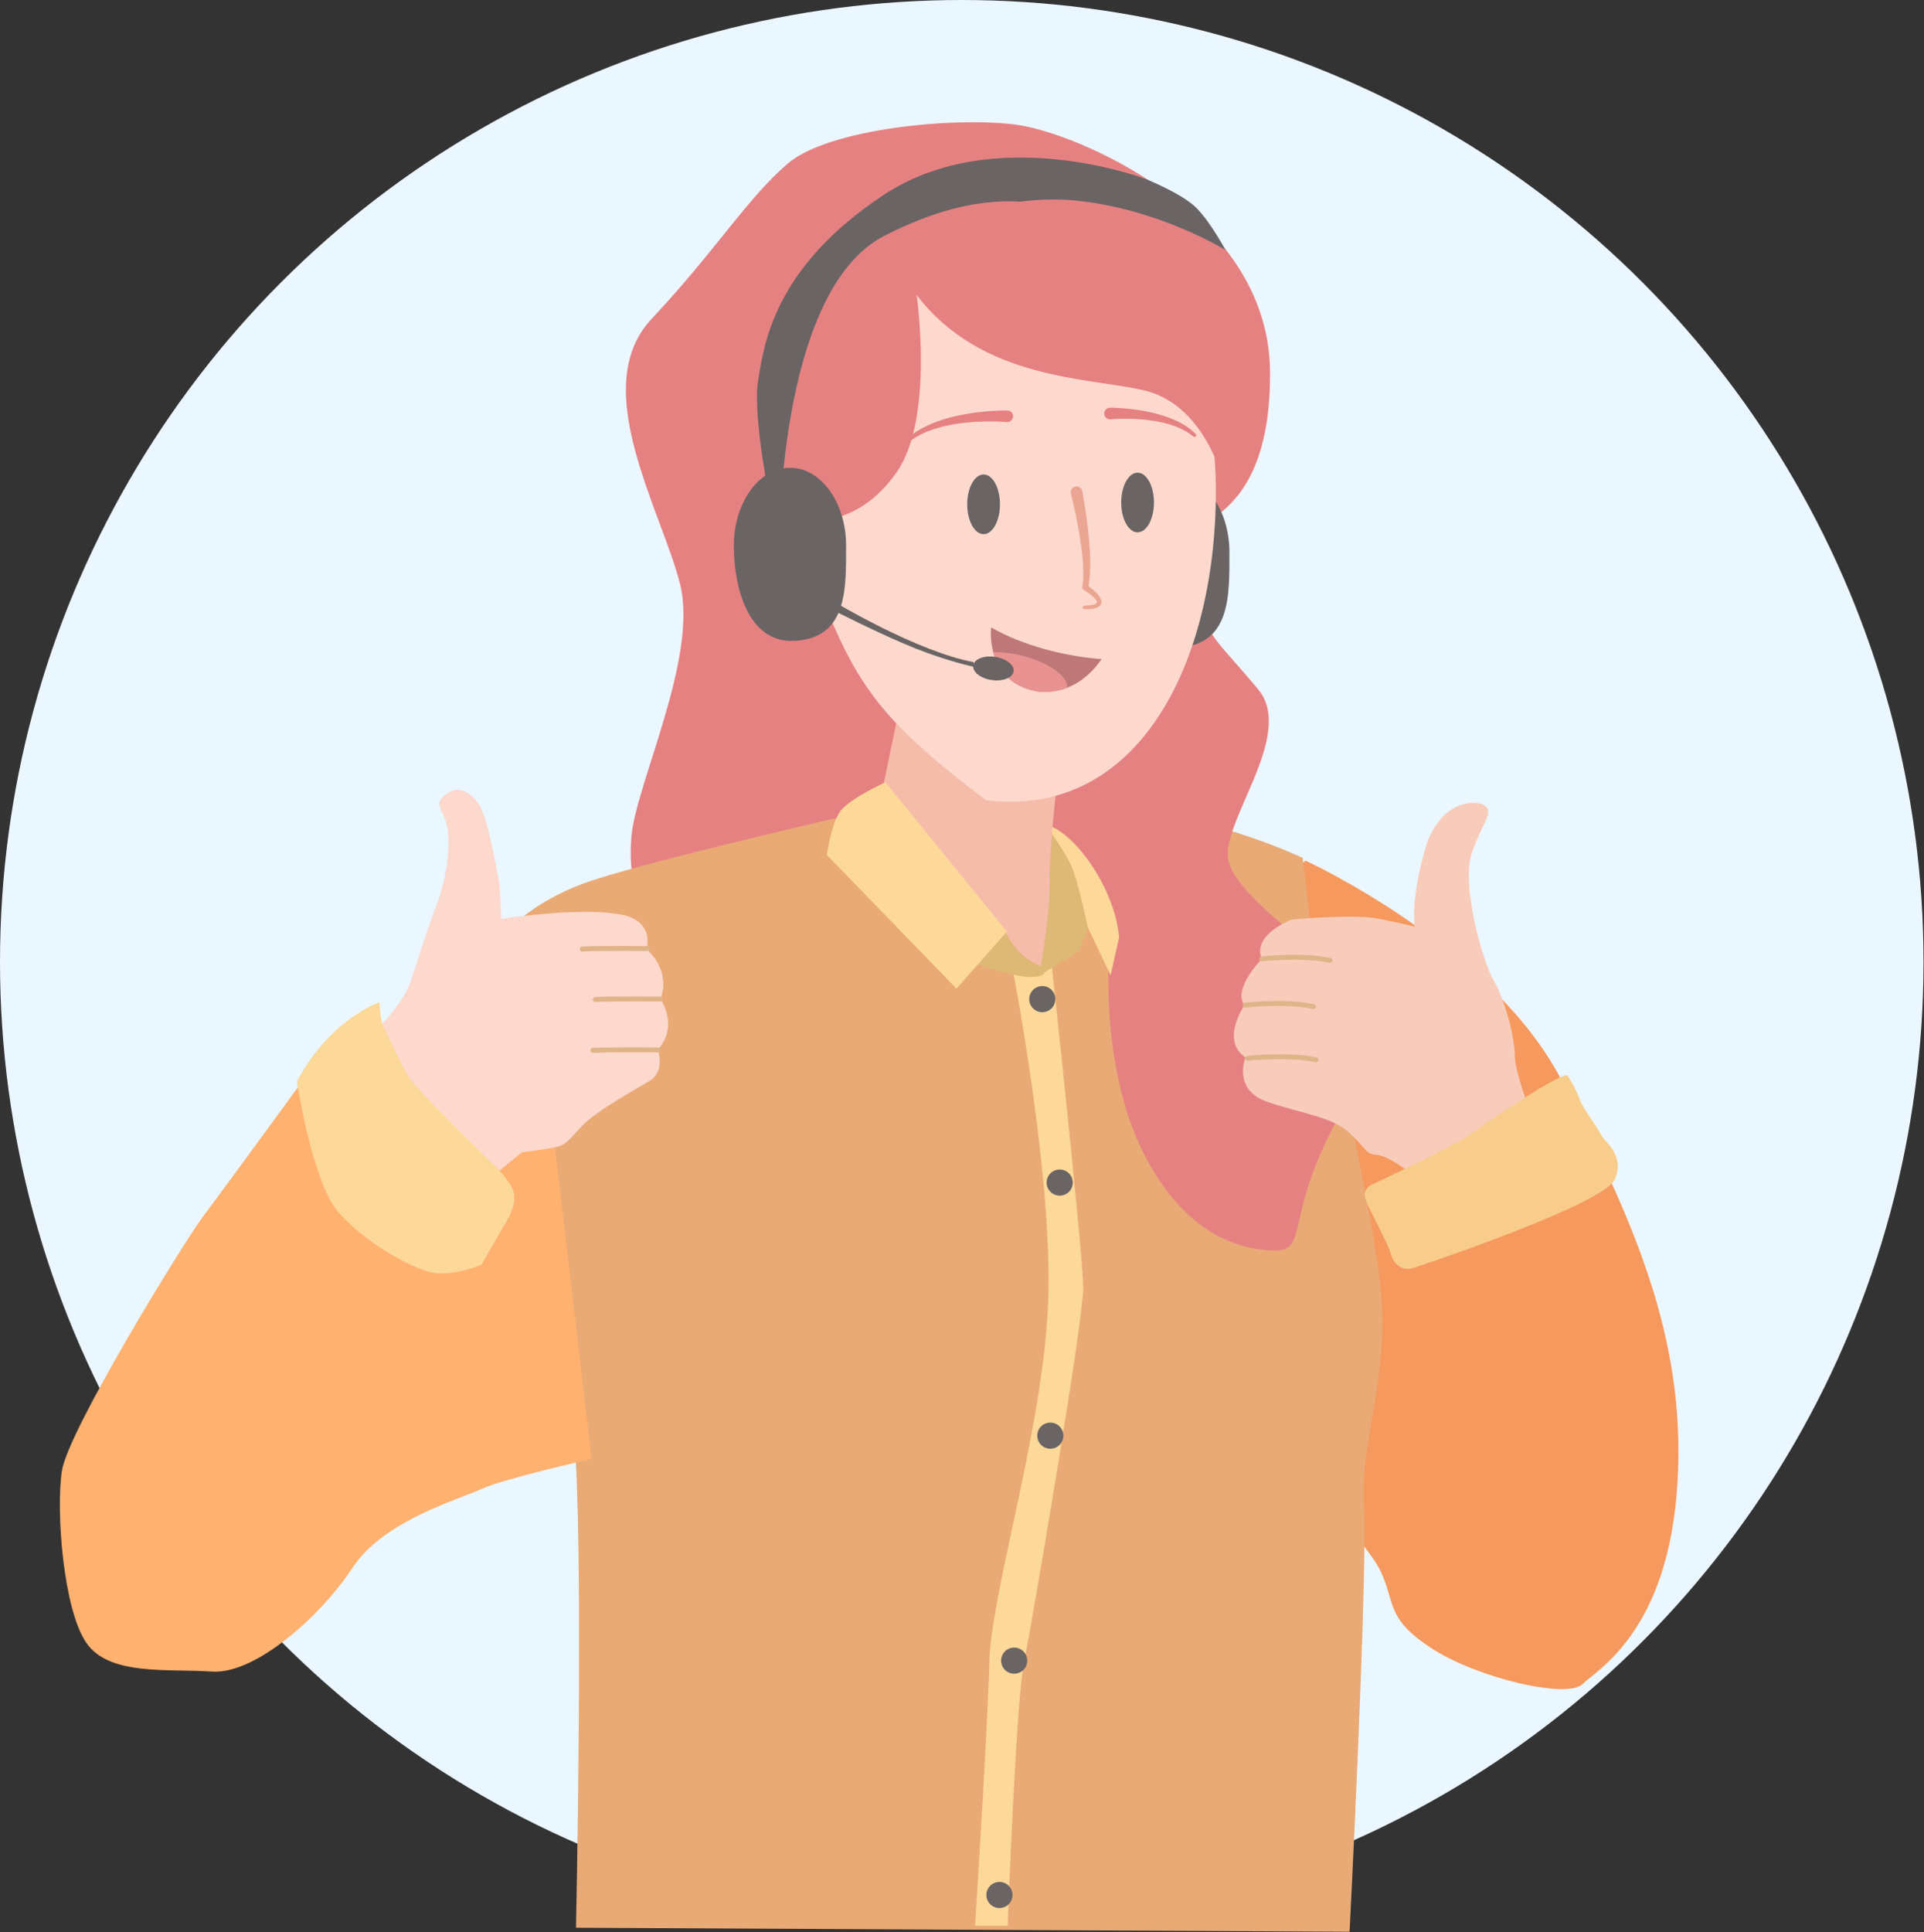 <?xml version="1.0" encoding="UTF-8" standalone="no"?><!DOCTYPE svg PUBLIC "-//W3C//DTD SVG 1.1//EN" "http://www.w3.org/Graphics/SVG/1.1/DTD/svg11.dtd"><svg width="100%" height="100%" viewBox="0 0 1437 1443" version="1.1" xmlns="http://www.w3.org/2000/svg" xmlns:xlink="http://www.w3.org/1999/xlink" xml:space="preserve" xmlns:serif="http://www.serif.com/" style="fill-rule:evenodd;clip-rule:evenodd;stroke-linecap:round;stroke-linejoin:round;stroke-miterlimit:1.5;"><rect x="0" y="0" width="1437" height="1443" fill="#333333" stroke="none"/><g><circle id="Oval" cx="718.32" cy="718.32" r="718.32" style="fill:#ebf7ff;"/><g><path d="M975.011,642.671c0,-0 140.634,64.202 192.085,165.573c51.452,101.371 92.613,189.226 85.753,299.608c-6.861,110.382 -59.455,138.541 -70.889,149.805c-11.434,11.263 -78.892,-4.506 -113.193,-27.033c-34.301,-22.527 -26.297,-33.79 -37.731,-57.443c-11.433,-23.654 -61.741,-72.087 -61.741,-72.087l-48.022,-282.713l8.004,-101.371l27.441,-57.444l18.293,-16.895Z" style="fill:#f6995e;"/><g><path d="M602.648,321.168c-0,-0 4.257,103.022 29.801,157.033c25.545,54.012 110.444,85.947 107.251,135.957c-3.193,50.011 -21.508,43.862 -2.349,66.867c19.158,23.005 53.921,58.534 41.149,109.545c-12.772,51.011 -16.047,231.412 -70.329,242.414c-29.152,5.909 -150.464,-20.259 -133.812,-172.478c32.995,-199.043 -112.386,-108.25 -102.858,-234.995c2.952,-39.26 50.256,-134.307 36.419,-189.319c-13.836,-55.011 -69.182,-147.031 -21.287,-198.042c47.896,-51.01 70.248,-88.518 101.114,-115.524c30.866,-27.006 126.657,-35.508 171.36,-29.506c44.703,6.001 188.39,66.014 189.455,184.039c1.064,118.025 -67.055,118.025 -86.213,129.027c-19.158,11.002 -61.732,4.001 -61.732,4.001l-103.242,-1l-57.475,-17.004l-37.252,-71.015Z" style="fill:#e68182;"/><path d="M639.053,607.566c0,0 -164.644,37.545 -204.28,52.563c-39.637,15.018 -56.406,36.043 -56.406,36.043c-0,0 42.685,289.847 50.308,373.948c7.622,84.1 1.524,369.442 1.524,369.442l577.779,3.003c0,0 13.721,-268.821 10.672,-318.381c-3.049,-49.559 19.818,-96.115 12.196,-165.197c-7.623,-69.083 -48.784,-241.79 -48.784,-241.79l-9.147,-76.591c0,-0 -70.126,-33.04 -123.483,-31.538c-53.357,1.502 -210.379,-1.502 -210.379,-1.502Z" style="fill:#e9aa76;"/><path d="M279.466,754.93c-0,0 -19.437,3.379 -27.441,15.769c-8.003,12.39 -89.182,122.772 -101.759,139.667c-12.577,16.895 -99.473,157.689 -104.046,188.1c-4.574,30.412 1.143,103.624 18.294,128.404c17.15,24.779 60.598,19.148 93.755,21.4c33.158,2.253 82.323,-42.801 105.19,-77.718c22.867,-34.916 78.892,-50.685 96.042,-58.57c17.151,-7.884 82.322,-22.527 82.322,-22.527l-30.87,-263.565c-0,-0 -32.015,57.444 -58.312,43.927c-26.297,-13.516 -36.588,-33.79 -46.878,-50.685c-10.29,-16.895 -26.297,-64.202 -26.297,-64.202Z" style="fill:#ffb170;"/><path d="M269.176,780.836c-0,0 30.87,-27.032 37.731,-48.433c6.86,-21.401 13.72,-42.801 19.437,-57.444c5.717,-14.642 10.29,-39.422 8.003,-55.191c-2.286,-15.769 -11.433,-18.021 -2.286,-25.906c9.146,-7.884 19.437,-3.379 26.297,7.885c6.86,11.263 14.864,59.696 14.864,59.696l1.143,24.78c-0,-0 64.028,-10.137 93.756,-2.253c-0,0 19.437,4.505 14.863,24.78c0,-0 18.675,15.769 10.291,37.169c-0,0 14.101,19.899 -1.906,37.921c0,-0 5.717,16.144 -6.098,23.277c-11.815,7.134 -40.018,22.527 -50.689,33.791c-10.671,11.263 -11.434,14.267 -21.343,16.144c-9.909,1.877 -23.248,3.379 -23.248,3.379l-19.437,15.769l-18.294,10.513l-58.312,-25.531l-24.772,-80.346Z" style="fill:#fcd8cd;"/><path d="M221.726,807.681c0,-0 11.434,74.339 30.49,96.866c19.056,22.527 54.881,42.801 70.888,45.804c16.007,3.004 36.588,-6.007 36.588,-6.007c-0,0 10.671,-18.772 16.007,-27.783c5.336,-9.011 12.196,-20.274 6.098,-30.787c-6.098,-10.512 -16.77,-19.523 -16.77,-19.523c0,-0 -53.356,-51.812 -59.454,-61.574c-6.098,-9.762 -14.483,-28.534 -18.294,-36.043c-3.811,-7.509 -3.811,-20.274 -3.811,-20.274c-0,-0 -37.35,12.765 -61.742,59.321Z" style="fill:#fcd899;"/><path d="M755.676,720.201c0,-0 28.966,147.176 27.441,243.291c-1.524,96.115 -42.685,222.266 -44.21,277.833c-1.524,55.566 -10.671,196.735 -10.671,196.735l24.391,-0c0,-0 6.098,-166.699 12.196,-196.735c6.098,-30.036 44.21,-253.804 44.21,-279.335c0,-25.53 -24.391,-249.298 -24.391,-249.298l-28.966,7.509Z" style="fill:#fcd899;"/><path d="M917.961,344.173c0,-0 -32.994,84.018 -22.351,110.023c10.644,26.006 15.387,26.115 44.125,60.623c28.737,34.507 -30.4,101.443 -21.886,129.449c8.515,28.006 75.615,72.906 75.615,72.906c0,0 41.489,51.394 3.705,121.909c-37.785,70.514 -19.544,95.353 -45.681,94.715c-80.949,-1.978 -108.507,-99.268 -110.725,-106.582c-21.098,-69.578 -10.043,-143.53 -10.043,-143.53l-138.401,-115.966l28.205,-82.517l72.908,-139.03l54.814,-28.006l43.639,16.504l26.076,9.502Z" style="fill:#e68182;"/><path d="M807.628,660.495l9.819,19.839l-11.66,30.059l-29.567,18.129l-1.118,-67.425l-3.682,-28.255l12.888,-16.232c-0,0 10.432,4.809 18.41,21.642c7.978,16.833 4.91,22.243 4.91,22.243Z" style="fill:#deb875;"/><path d="M780.625,615.708c20.662,4.158 51.925,46.617 55.233,84.164l-6.342,28.455l-16.978,-35.669c-0,0 -7.398,-34.453 -11.865,-44.887c-5.319,-12.424 -20.048,-32.063 -20.048,-32.063Z" style="fill:#fcd899;"/><path d="M876.319,354.3c-23.13,0 -41.909,26.05 -41.909,58.137c-0,32.087 11.026,72.835 45.102,71.14c39.973,-1.988 38.715,-39.053 38.715,-71.14c0,-32.087 -18.778,-58.137 -41.908,-58.137Z" style="fill:#6a6464;"/><path d="M790.121,577.493c0,-0 -6.705,59.247 -6.118,77.697c0.803,25.22 -6.581,65.743 -6.712,66.095c-3.088,8.274 -22.379,2.407 -38.842,-5.678c-33.342,-16.374 -27.76,-14.705 -50.711,-40.914c-14.294,-16.323 -36.776,-45.884 -36.776,-45.884l18.789,-90.493l5.872,-31.452c0,0 4.11,-3.311 11.744,-0.552c7.633,2.759 102.754,71.181 102.754,71.181Z" style="fill:#f6bcaa;"/><path d="M750.722,695.046c-0,-0 7.403,19.439 26.569,26.239c-0,0 9.256,7.551 -5.989,8.302c-15.245,0.751 -51.832,-12.765 -51.832,-12.765l31.252,-21.776Z" style="fill:#deb875;"/><path d="M752.035,695.662l-37.669,42.579l-96.783,-99.763c-0,0 2.866,-21.472 9.405,-31.776c6.314,-9.95 34.401,-22.54 34.401,-22.54l90.646,111.5Z" style="fill:#fcd899;"/><path d="M737.554,176.512c-94.723,0 -160.285,174.112 -151.404,197.042c47.581,122.847 47.868,147.017 150.34,224.048c113.438,13.794 171.626,-101.874 171.626,-231.049c0,-129.176 -75.839,-190.041 -170.562,-190.041Z" style="fill:#fcd8cd;"/><path d="M609.806,379.722c-0,-0 -18.094,-92.02 11.707,-148.032c29.802,-56.011 118.143,-88.018 180.94,-82.017c62.797,6.001 112.821,37.008 112.821,37.008c0,-0 -10.643,-20.004 -21.287,-31.007c-10.643,-11.002 -38.316,-22.004 -38.316,-22.004c-0,-0 -112.822,-43.009 -195.841,12.002c-83.019,55.012 -89.405,113.024 -93.663,139.03c-4.257,26.005 9.579,93.019 9.579,93.019l34.06,2.001Z" style="fill:#6a6464;"/><path d="M684.603,220.272c-0,-0 13.57,92.269 -15.167,132.778c-28.738,40.508 -63.063,35.257 -63.063,35.257l-24.48,23.005c-0,0 -2.395,-193.791 78.762,-235.3c101.945,-52.141 158.056,-13.503 189.986,15.754c31.931,29.256 64.66,77.266 67.054,97.52c2.395,20.255 1.597,47.26 -7.184,60.763c-0,0 -14.369,-48.76 -55.878,-58.512c-41.51,-9.752 -121.336,-7.502 -170.03,-71.265Z" style="fill:#e68182;"/><path d="M590.008,349.299c-23.13,-0 -41.908,26.05 -41.908,58.137c-0,32.087 11.026,72.835 45.101,71.14c39.973,-1.988 38.716,-39.053 38.716,-71.14c0,-32.087 -18.778,-58.137 -41.909,-58.137Z" style="fill:#6a6464;"/><path d="M799.824,368.522c0,-0 5.477,21.19 8.011,41.768c1.284,10.417 1.858,20.656 0.489,27.816c-0.201,0.901 0.188,1.83 0.97,2.32c-0,0 5.925,3.416 8.742,6.912c0.804,0.998 1.593,1.873 1.119,2.692c-0.809,1.4 -3.537,2.057 -9.236,2.23c-0.73,-0 -1.323,0.592 -1.323,1.323c-0,0.73 0.593,1.323 1.323,1.323c7.477,0.226 10.897,-1.352 12.069,-3.122c1.204,-1.819 0.662,-4.233 -1.051,-6.643c-2.106,-2.965 -6.005,-6.012 -8.031,-7.491c1.582,-7.373 1.642,-17.543 0.997,-27.922c-1.316,-21.157 -5.598,-43.121 -5.598,-43.121c-0.528,-2.34 -2.857,-3.811 -5.197,-3.283c-2.341,0.528 -3.812,2.857 -3.284,5.198Z" style="fill:#eaa692;"/><path d="M752.541,306.511c-0,-0 -24.909,-0.514 -48.105,6.769c-10.653,3.346 -20.93,8.285 -28.291,15.665c-0.535,0.497 -0.566,1.335 -0.069,1.87c0.497,0.535 1.335,0.566 1.87,0.069c7.474,-6.432 17.534,-10.328 27.823,-12.717c22.61,-5.248 46.283,-2.976 46.283,-2.976c2.395,0.135 4.449,-1.7 4.584,-4.096c0.135,-2.395 -1.7,-4.449 -4.095,-4.584Z" style="fill:#e68182;"/><path d="M829.275,313.146c0,-0 19.771,-1.991 38.688,2.321c8.601,1.961 17.014,5.166 23.277,10.512c0.534,0.499 1.372,0.471 1.87,-0.062c0.499,-0.534 0.471,-1.371 -0.062,-1.87c-6.147,-6.295 -14.775,-10.544 -23.736,-13.463c-19.496,-6.35 -40.496,-6.121 -40.496,-6.121c-2.396,0.127 -4.238,2.176 -4.112,4.571c0.127,2.396 2.176,4.238 4.571,4.112Z" style="fill:#e68182;"/><path d="M833.754,314.675c0,0 39.084,1.375 55.917,18.767" style="fill:none;"/><g><path d="M822.766,492.178c0,0 -44.978,-2.17 -82.506,-23.656c-0,-0 -4.967,39.934 33.113,47.53c-0,-0 28.146,6.945 49.393,-23.874Z" style="fill:#be7877;"/><clipPath id="_clip1"><path d="M822.766,492.178c0,0 -44.978,-2.17 -82.506,-23.656c-0,-0 -4.967,39.934 33.113,47.53c-0,-0 28.146,6.945 49.393,-23.874Z"/></clipPath><g clip-path="url(#_clip1)"><path d="M764.823,490.028c-21.206,-5.644 -41.435,-3.226 -45.146,5.398c-3.71,8.623 10.494,20.206 31.701,25.851c21.206,5.644 41.435,3.226 45.145,-5.398c3.71,-8.623 -10.494,-20.206 -31.7,-25.851Z" style="fill:#e89392;"/></g><path d="M620.262,454.69l2.717,-5.312c0,0 62.492,37.527 104.293,45.067l-0.209,3.427c0,0 -18.392,-3.77 -43.473,-13.708c-25.08,-9.939 -63.328,-29.474 -63.328,-29.474Z" style="fill:#6a6464;"/><path d="M744.349,490.718c8.238,1.577 13.847,6.645 12.518,11.312c-1.328,4.666 -9.095,7.174 -17.333,5.598c-8.238,-1.577 -13.847,-6.646 -12.518,-11.312c1.328,-4.666 9.095,-7.175 17.333,-5.598Z" style="fill:#6a6464;"/></g><ellipse id="Oval1" serif:id="Oval" cx="734.623" cy="376.609" rx="12.224" ry="22.282" style="fill:#6a6464;"/><ellipse id="Oval2" serif:id="Oval" cx="849.644" cy="375.254" rx="12.224" ry="22.282" style="fill:#6a6464;"/></g><path d="M1148.99,845.976c0,0 -17.531,-42.801 -17.531,-57.068c-0,-14.267 -7.623,-42.801 -16.008,-57.068c-8.384,-14.267 -24.391,-72.086 -16.007,-95.364c8.385,-23.278 16.007,-29.285 9.91,-34.542c-6.098,-5.256 -35.064,-5.256 -45.735,34.542c-10.671,39.797 -6.86,55.566 -6.86,55.566c-0,0 -8.385,-2.252 -27.441,-6.007c-19.056,-3.754 -64.79,0.751 -64.79,0.751c-0,-0 -29.728,11.263 -22.105,29.285c-0,0 -22.105,22.527 -12.959,34.541c0,0 -18.293,26.282 0.763,39.047c-0,0 -9.909,24.029 16.007,33.04c25.916,9.01 49.546,11.263 62.504,24.028c12.958,12.766 11.433,15.018 19.818,15.769c8.385,0.751 22.867,12.015 22.867,12.015l6.098,19.523l91.469,-48.058Z" style="fill:#f8ccba;"/><path d="M1024.18,884.835c0,0 -6.86,3.004 -4.192,10.889c2.668,7.884 16.388,31.913 19.056,41.299c2.668,9.386 10.671,11.639 15.626,10.137c4.954,-1.502 144.445,-48.057 151.686,-66.83c7.241,-18.772 -8.385,-27.783 -10.672,-33.039c-2.286,-5.257 -13.339,-19.148 -16.007,-26.657c-2.667,-7.509 -6.098,-12.766 -8.765,-17.271c-2.668,-4.505 -61.361,35.292 -73.176,43.928c-11.814,8.635 -73.556,37.544 -73.556,37.544Z" style="fill:#f8cd8b;"/></g><path d="M942.426,716.071c-0,0 29.675,-3.388 51.038,1.103" style="fill:none;stroke:#e0b489;stroke-width:3.67px;"/><path d="M929.926,750.571c-0,0 29.675,-3.388 51.038,1.103" style="fill:none;stroke:#e0b489;stroke-width:3.67px;"/><path d="M931.926,790.321c-0,0 29.675,-3.388 51.038,1.103" style="fill:none;stroke:#e0b489;stroke-width:3.67px;"/><circle cx="778.464" cy="746.114" r="9.75" style="fill:#6a6464;"/><circle cx="791.464" cy="883.114" r="9.75" style="fill:#6a6464;"/><circle cx="784.464" cy="1072.11" r="9.75" style="fill:#6a6464;"/><circle cx="757.464" cy="1240.11" r="9.75" style="fill:#6a6464;"/><circle cx="746.464" cy="1415.11" r="9.75" style="fill:#6a6464;"/><path d="M483.244,708.374c0,-0 -34,-0.334 -48.333,0.333" style="fill:none;stroke:#e0b489;stroke-width:3.67px;"/><path d="M492.911,746.04c-0,0 -34,-0.333 -48.334,0.334" style="fill:none;stroke:#e0b489;stroke-width:3.67px;"/><path d="M491.244,784.04c0,0 -34,-0.333 -48.333,0.334" style="fill:none;stroke:#e0b489;stroke-width:3.67px;"/></g></svg>